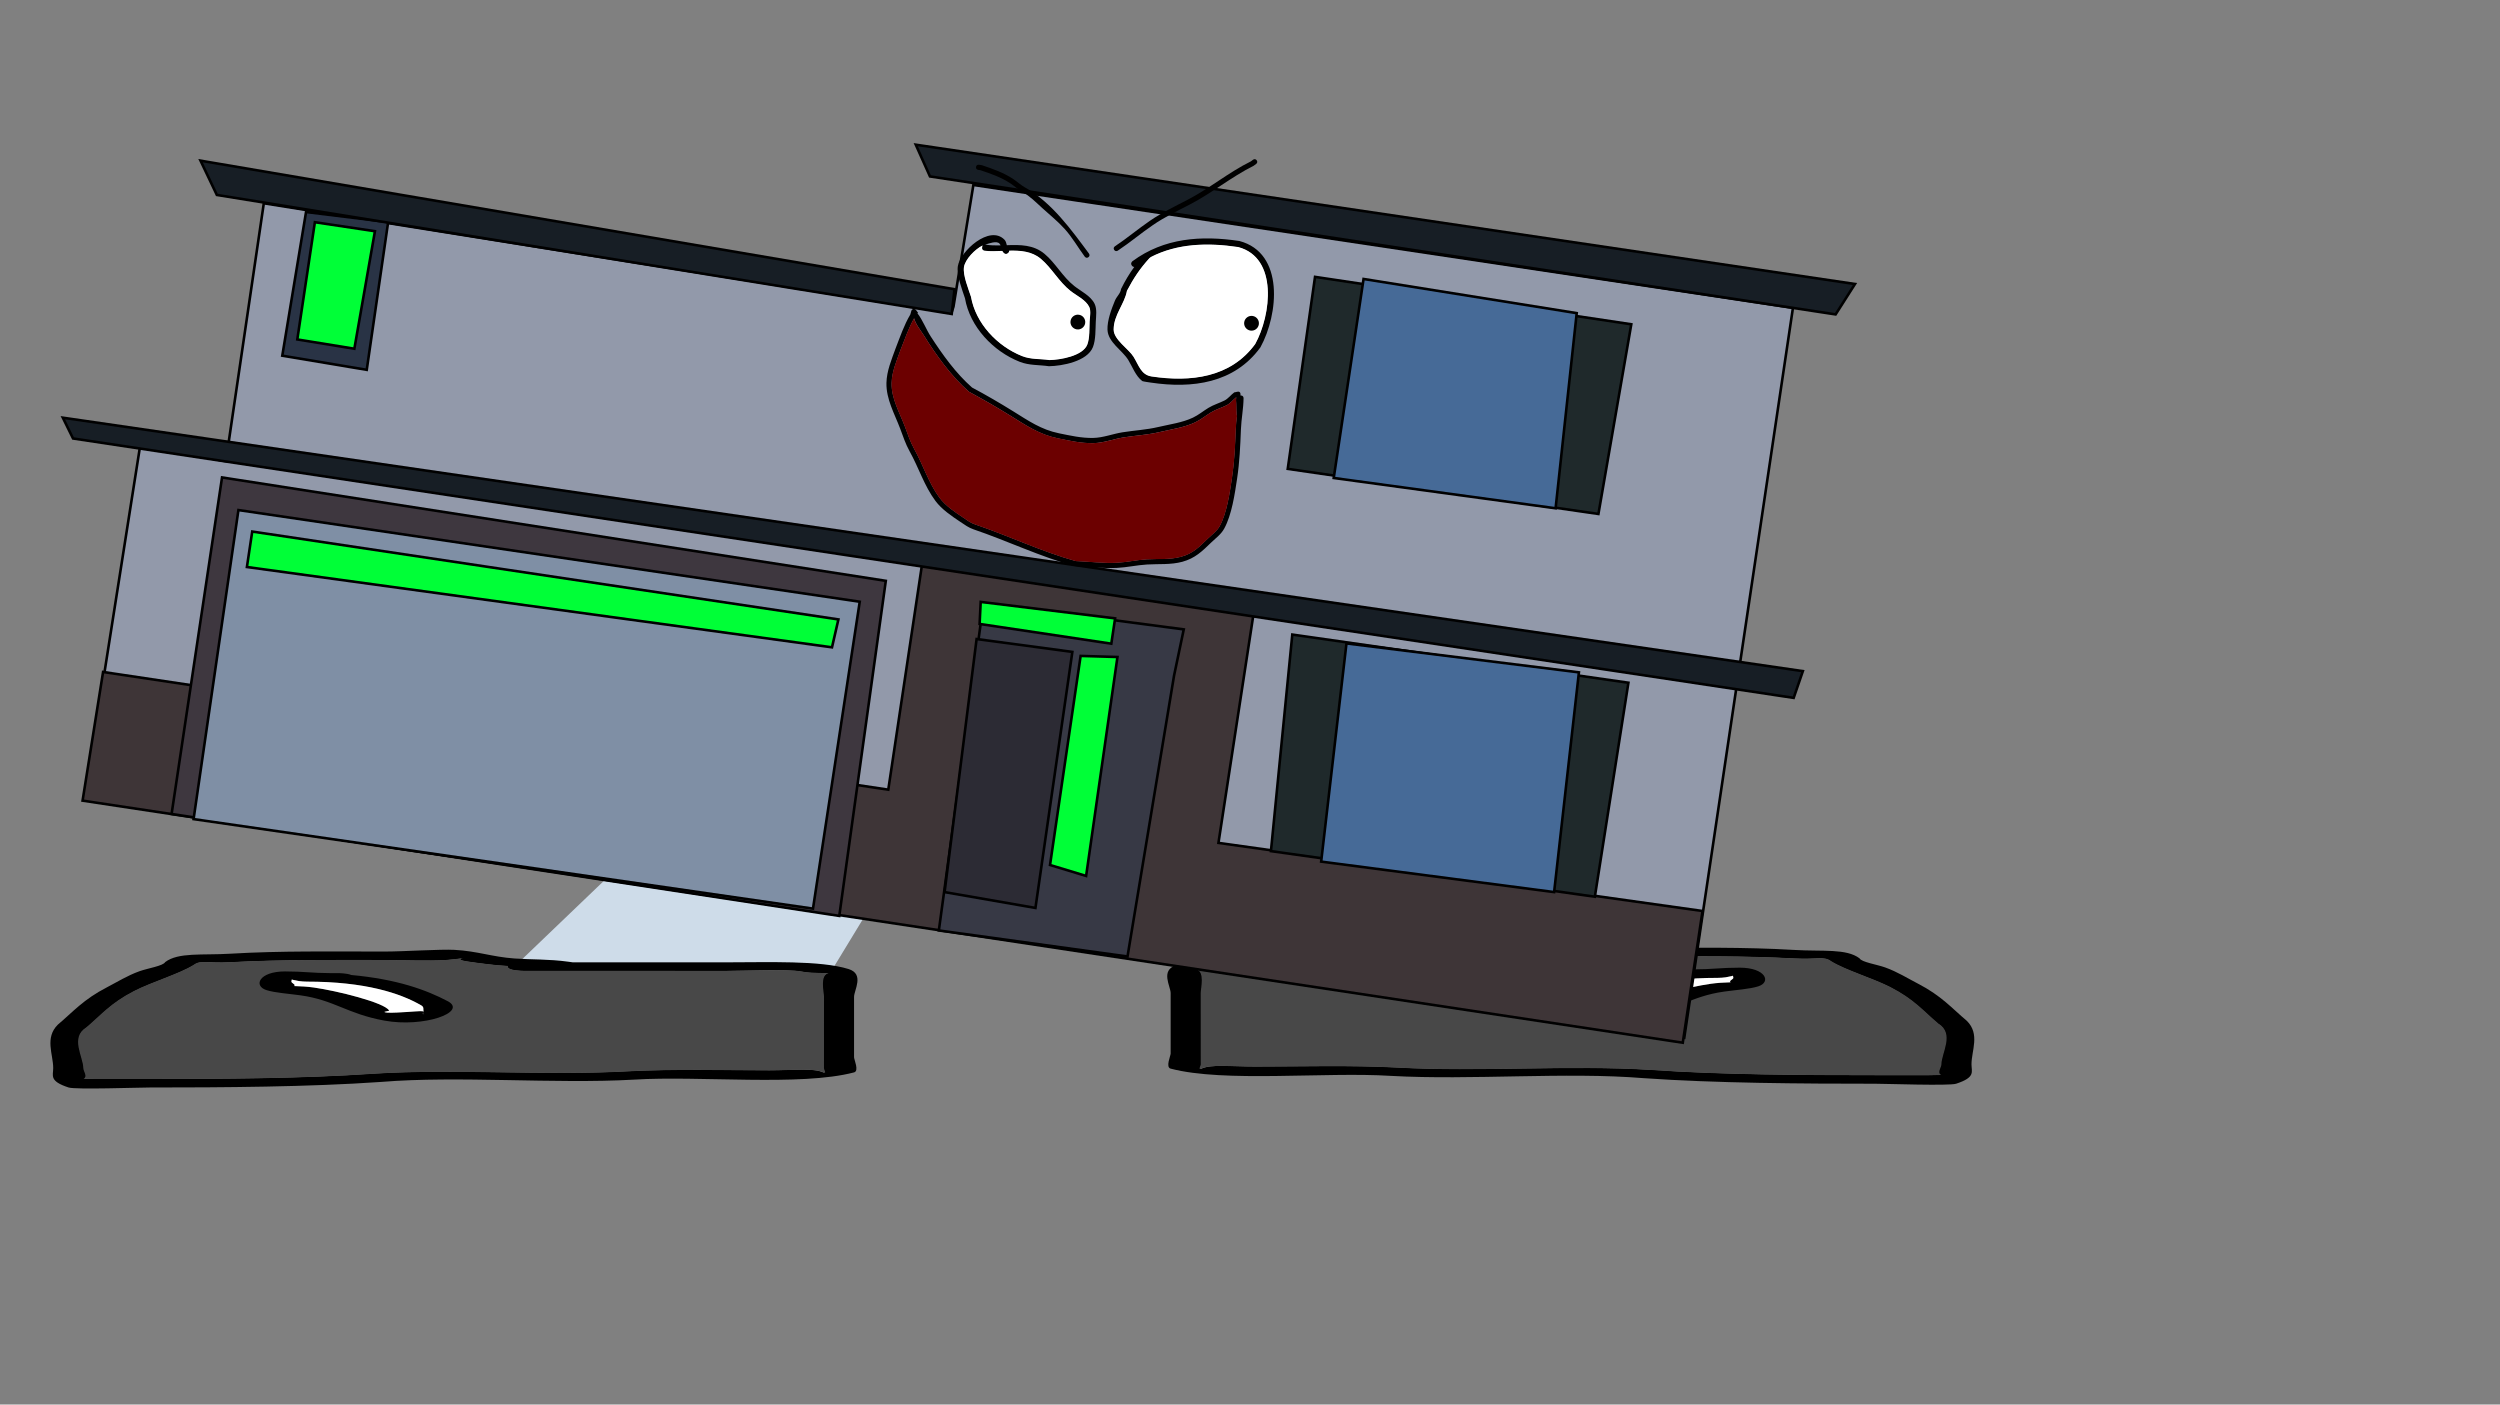 <svg version="1.1" xmlns="http://www.w3.org/2000/svg" xmlns:xlink="http://www.w3.org/1999/xlink" width="959.459" height="539.039" viewBox="0,0,959.459,539.039"><rect x="0" y="0" width="959.459" height="539.039" fill="#808080" stroke="none"/><g transform="translate(159.73,89.52)"><g data-paper-data="{&quot;isPaintingLayer&quot;:true}" fill-rule="nonzero" stroke-linejoin="miter" stroke-miterlimit="10" stroke-dasharray="" stroke-dashoffset="0" style="mix-blend-mode: normal"><g stroke-width="0"><path d="M297.811,280.946l-22.583,-37.113l107.269,0.328l38.391,36.785z" data-paper-data="{&quot;index&quot;:null}" fill="#cedce9" stroke="#000000" stroke-linecap="round"/><path d="M431.091,279.017c-2.903,0.407 -5.757,0.64 -8.583,0.807c0.019,0.062 0.029,0.128 0.029,0.196c0,1.656 -5.911,1.656 -5.911,1.656c-26.105,0 -52.21,0 -78.315,0c-6.718,0 -23.433,-0.751 -28.387,0.239c-2.854,0.571 -4.897,0.514 -8.554,0.589c-0.413,0.008 -1.164,0.026 -1.827,0.038c3.536,0.707 1.827,7.245 1.827,9.073c0,7.73 0,15.46 0,23.19c0,1.38 0,2.761 0,4.141c0,0.552 -1.04,2.125 0,1.656c3.955,-1.784 11.674,-0.825 20.687,-0.828c17.767,-0.006 36.789,-0.539 54.24,0.357c31.866,1.786 66.126,-1.068 97.737,0.922c26.624,1.865 58.494,2.033 85.924,2.033c6.896,0 13.791,0 20.687,0c1.038,0 2.667,-0.039 4.353,-0.082c-1.697,-0.85 0.08,-2.905 0.08,-4.059c0,-4.313 5.158,-11.752 -1.174,-15.627c-5.596,-4.705 -9.136,-9.235 -18.265,-13.927c-6.735,-3.462 -17.22,-6.531 -22.793,-9.97c-2.702,-2.05 -5.12,-0.585 -13.919,-1.059c-19.468,-1.05 -38.994,-0.828 -59.106,-0.828c-7.331,0 -16.538,0.417 -23.642,0c-1.5,-0.088 -4.318,-0.415 -6.431,-0.683c3.864,0.837 -4.953,1.646 -8.658,2.165zM338.311,278.364c19.729,0 39.459,0 59.188,0c0.569,-0.08 1.138,-0.159 1.707,-0.239c7.497,-1.05 14.265,-0.772 20.687,-1.242c8.753,-0.641 13.988,-2.799 23.018,-3.313c5.188,-0.295 19.556,0.653 26.91,0.653c19.94,0 39.858,-0.32 59.106,0.828c10.813,0.645 19.951,-0.612 25.007,3.224c0.745,1.457 6.712,2.368 9.832,3.489c4.769,1.713 8.755,4.25 12.445,6.147c9.148,4.702 13.17,9.539 18.906,14.361c5.126,5.083 1.781,11.386 1.781,16.674c0,2.923 1.644,4.984 -5.911,7.454c-2.634,0.861 -26.972,0 -31.031,0c-28.293,0 -61.351,-0.21 -88.791,-2.132c-30.146,-2.469 -66.029,0.859 -97.189,-0.888c-25.109,-1.585 -63.867,2.637 -84.429,-2.777c-2.036,-0.536 0,-4.915 0,-5.798c0,-7.73 0,-15.46 0,-23.19c0,-2.584 -4.065,-8.755 2.102,-10.679c10.762,-3.358 30.902,-2.572 46.66,-2.572z" data-paper-data="{&quot;index&quot;:null}" fill="#000000" stroke="none" stroke-linecap="butt"/><path d="M422.426,279.745c2.825,-0.168 5.714,-0.403 8.617,-0.81c3.705,-0.519 12.557,-1.329 8.693,-2.166c2.113,0.268 4.954,0.595 6.454,0.683c7.104,0.417 16.394,0.004 23.725,0.004c20.112,0 39.764,-0.198 59.232,0.851c8.798,0.474 11.235,-0.984 13.937,1.065c5.573,3.439 16.102,6.533 22.837,9.995c9.129,4.692 12.681,9.254 18.277,13.959c6.333,3.875 1.147,11.343 1.147,15.655c0,1.154 -1.787,3.215 -0.091,4.065c-1.687,0.043 -3.318,0.083 -4.355,0.083c-6.896,0 -13.803,0.005 -20.699,0.005c-27.43,0 -59.43,-0.139 -86.054,-2.005c-31.611,-1.99 -66.185,0.848 -98.05,-0.938c-17.45,-0.896 -36.526,-0.382 -54.293,-0.376c-9.013,0.003 -16.739,-0.96 -20.694,0.825c-1.04,0.469 -0.004,-1.107 -0.004,-1.659c0,-1.38 -0.01,-2.767 -0.01,-4.148c0,-7.73 -0.012,-15.506 -0.012,-23.236c0,-1.827 1.727,-8.381 -1.809,-9.089c0.663,-0.011 1.415,-0.03 1.828,-0.038c3.657,-0.075 5.705,-0.021 8.558,-0.592c4.955,-0.991 21.685,-0.247 28.402,-0.247c26.105,0 52.349,-0.033 78.454,-0.033c0,0 5.94,-0.003 5.94,-1.659c0,-0.068 -0.009,-0.133 -0.028,-0.196z" data-paper-data="{&quot;noHover&quot;:false,&quot;origItem&quot;:[&quot;Path&quot;,{&quot;applyMatrix&quot;:true,&quot;segments&quot;:[[[579.60736,595.76373],[0.95609,-0.20262],[0.00646,0.07548]],[[579.61718,596],[0,-0.08208],[0,2]],[[577.61718,598],[0,0],[-8.83333,0]],[[551.11718,598],[8.83333,0],[-2.27308,0]],[[541.51161,598.28885],[1.67648,-1.19621],[-0.96568,0.68904]],[[538.61718,599],[1.23739,-0.09027],[-0.13966,0.01019]],[[537.99901,599.04541],[0.22447,-0.0134],[1.19653,0.85421]],[[538.61718,610],[0,-2.20646],[0,9.33333]],[[538.61718,638],[0,-9.33333],[0,1.66667]],[[538.61718,643],[0,-1.66667],[0,0.66667]],[[538.61718,645],[-0.35177,0.56631],[1.33831,-2.15456]],[[545.61718,644],[-3.04994,0.00386],[6.01206,-0.00761]],[[563.97058,644.43107],[-5.90478,-1.08158],[10.78253,2.15651]],[[597.04254,645.54479],[-10.6965,-2.40266],[9.00888,2.25222]],[[626.11718,648],[-9.28168,0],[2.33333,0]],[[633.11718,648],[-2.33333,0],[0.35109,0]],[[634.59021,647.90091],[-0.5707,0.05184],[-0.57412,-1.02596]],[[634.61718,643],[0,1.39387],[0,-5.20707]],[[634.21982,624.13246],[2.14282,4.67827],[-1.8936,-5.6808]],[[628.03948,607.31672],[3.08887,5.66543],[-2.2791,-4.1802]],[[620.32688,595.27881],[1.8857,4.15235],[-0.91417,-2.47477]],[[615.61718,594],[2.9771,0.57275],[-6.58756,-1.26734]],[[595.61718,593],[6.8054,0],[-2.48058,0]],[[587.61718,593],[2.40395,0.50364],[-0.50743,-0.10631]],[[585.44122,592.1748],[0.71481,0.32365],[1.30749,1.01011]],[[582.51161,594.78885],[1.25365,-0.62682],[-0.98239,0.4912]]],&quot;closed&quot;:true}],&quot;index&quot;:null}" fill="#484848" stroke="none" stroke-linecap="butt"/><path d="M505.286,285.818c0,-0.192 -0.082,-0.514 -0.16,-0.83c-0.304,0.128 -0.759,0.238 -1.343,0.331c-1.751,0.499 -4.408,0.499 -4.408,0.499c-22.513,0 -35.517,4.397 -43.476,9.023c-0.936,0.525 -0.854,1.157 -0.854,1.744c0,0.167 -0.057,0.432 -0.119,0.707c0.06,-0.088 0.208,-0.161 0.511,-0.208c1.337,-0.206 12.959,1.054 14.385,0.329c0.429,-0.218 -2.102,-0.259 -1.963,-0.505c1.717,-3.021 19.923,-7.591 28.872,-8.845c2.321,-0.325 4.934,-0.489 7.532,-0.564c-1.016,-0.443 1.022,-1.122 1.022,-1.682zM454.895,297.428c-0.134,0.589 -0.253,1.152 0.15,0.813c0.276,-0.232 -0.122,-0.557 -0.15,-0.813zM445.326,293.359c8.447,-4.463 19.682,-8.532 37.191,-10.134c1.645,-0.72 5.037,-0.72 5.037,-0.72h2.955c6.692,0 10.232,-0.653 17.42,-0.653c9.982,0 12.296,5.563 7.076,7.192c-3.294,1.028 -8.577,1.365 -12.987,1.983c-13.052,1.829 -17.895,7.084 -32.196,9.699c-15.158,2.772 -31.845,-3.247 -24.496,-7.367z" data-paper-data="{&quot;index&quot;:null}" fill="#000000" stroke="none" stroke-linecap="butt"/><path d="M505.345,284.933c0.078,0.316 0.174,0.642 0.174,0.834c0,0.56 -2.013,1.248 -0.998,1.692c-2.598,0.075 -5.226,0.232 -7.547,0.557c-8.95,1.254 -27.244,5.801 -28.96,8.822c-0.14,0.246 2.11,0.432 1.682,0.65c-1.426,0.725 -13.149,-0.557 -14.486,-0.351c-0.303,0.047 -0.45,0.12 -0.509,0.208c0.062,-0.274 0.108,-0.544 0.108,-0.711c0,-0.587 -0.108,-1.231 0.828,-1.755c7.959,-4.626 21.432,-9.12 43.945,-9.12c0,0 2.669,0.004 4.42,-0.496c0.584,-0.093 1.038,-0.202 1.343,-0.331z" data-paper-data="{&quot;noHover&quot;:false,&quot;origItem&quot;:[&quot;Path&quot;,{&quot;applyMatrix&quot;:true,&quot;segments&quot;:[[[607.563,601.99816],[0.02649,0.38155],[-0.10299,0.15484]],[[607.10872,602.39727],[0.1976,-0.11227],[-0.59254,0.60273]],[[605.61718,603],[0,0],[-7.618,0]],[[590.90604,613.89443],[2.69308,-5.58508],[-0.31682,0.63364]],[[590.61718,616],[0,-0.70843],[0,0.20156]],[[590.57685,616.85325],[0.02106,-0.33136],[0.02013,-0.10671]],[[590.74964,616.60263],[-0.10238,0.05628],[0.45234,-0.24865]],[[595.61718,617],[-0.48256,0.87548],[0.14503,-0.26312]],[[594.95308,616.3906],[-0.04725,0.29671],[0.58086,-3.64773]],[[604.72276,605.71115],[-3.02833,1.51416],[0.78545,-0.39273]],[[607.27135,605.03032],[-0.87898,0.0905],[-0.34365,-0.53523]],[[607.61718,603],[0,0.6759],[0,-0.23192]]],&quot;closed&quot;:true}],&quot;index&quot;:null}" fill="#ffffff" stroke="none" stroke-linecap="butt"/></g><g stroke-width="0"><path d="M36.705,282.391l38.391,-36.785l107.269,-0.328l-22.583,37.113z" fill="#cedce9" stroke="#000000" stroke-linecap="round"/><path d="M26.502,280.462c-3.705,-0.519 -12.522,-1.328 -8.658,-2.165c-2.113,0.268 -4.931,0.595 -6.431,0.683c-7.104,0.417 -16.311,0 -23.642,0c-20.112,0 -39.638,-0.221 -59.106,0.828c-8.798,0.474 -11.217,-0.991 -13.919,1.059c-5.573,3.439 -16.058,6.508 -22.793,9.97c-9.129,4.692 -12.668,9.222 -18.265,13.927c-6.333,3.875 -1.174,11.314 -1.174,15.627c0,1.154 1.776,3.209 0.08,4.059c1.687,0.043 3.316,0.082 4.353,0.082c6.896,0 13.791,0 20.687,0c27.43,0 59.3,-0.168 85.924,-2.033c31.611,-1.99 65.872,0.864 97.737,-0.922c17.45,-0.896 36.472,-0.363 54.24,-0.357c9.013,0.003 16.732,-0.956 20.687,0.828c1.04,0.469 0,-1.104 0,-1.656c0,-1.38 0,-2.761 0,-4.141c0,-7.73 0,-15.46 0,-23.19c0,-1.827 -1.709,-8.365 1.827,-9.073c-0.663,-0.011 -1.414,-0.029 -1.827,-0.038c-3.657,-0.075 -5.7,-0.018 -8.554,-0.589c-4.955,-0.991 -21.67,-0.239 -28.387,-0.239c-26.105,0 -52.21,0 -78.315,0c0,0 -5.911,0 -5.911,-1.656c0,-0.068 0.01,-0.133 0.029,-0.196c-2.826,-0.168 -5.68,-0.401 -8.583,-0.807zM119.281,279.809c15.758,0 35.899,-0.786 46.66,2.572c6.167,1.925 2.102,8.095 2.102,10.679c0,7.73 0,15.46 0,23.19c0,0.883 2.036,5.261 0,5.798c-20.563,5.415 -59.32,1.192 -84.429,2.777c-31.159,1.746 -67.043,-1.582 -97.189,0.888c-27.44,1.923 -60.498,2.132 -88.791,2.132c-4.058,0 -28.396,0.861 -31.031,0c-7.555,-2.47 -5.911,-4.531 -5.911,-7.454c0,-5.288 -3.345,-11.591 1.781,-16.674c5.736,-4.822 9.758,-9.659 18.906,-14.361c3.69,-1.897 7.676,-4.434 12.445,-6.147c3.121,-1.121 9.087,-2.032 9.832,-3.489c5.057,-3.836 14.195,-2.579 25.007,-3.224c19.248,-1.148 39.166,-0.828 59.106,-0.828c7.354,0 21.722,-0.948 26.91,-0.653c9.031,0.514 14.266,2.672 23.018,3.313c6.422,0.47 13.191,0.192 20.687,1.242c0.569,0.08 1.138,0.159 1.707,0.239c19.729,0 39.459,0 59.188,0z" data-paper-data="{&quot;index&quot;:null}" fill="#000000" stroke="none" stroke-linecap="butt"/><path d="M35.167,281.19c-0.019,0.063 -0.028,0.128 -0.028,0.196c0,1.656 5.94,1.659 5.94,1.659c26.105,0 52.349,0.033 78.454,0.033c6.718,0 23.448,-0.744 28.402,0.247c2.854,0.571 4.902,0.517 8.558,0.592c0.413,0.008 1.164,0.027 1.828,0.038c-3.536,0.707 -1.809,7.261 -1.809,9.089c0,7.73 -0.012,15.506 -0.012,23.236c0,1.38 -0.01,2.767 -0.01,4.148c0,0.552 1.035,2.128 -0.004,1.659c-3.955,-1.784 -11.681,-0.821 -20.694,-0.825c-17.767,-0.006 -36.843,-0.52 -54.293,0.376c-31.866,1.786 -66.439,-1.051 -98.05,0.938c-26.624,1.865 -58.623,2.005 -86.054,2.005c-6.896,0 -13.803,-0.005 -20.699,-0.005c-1.038,0 -2.669,-0.04 -4.355,-0.083c1.697,-0.85 -0.091,-2.91 -0.091,-4.065c0,-4.313 -5.186,-11.781 1.147,-15.655c5.596,-4.705 9.148,-9.266 18.277,-13.959c6.735,-3.462 17.265,-6.556 22.837,-9.995c2.702,-2.05 5.139,-0.591 13.937,-1.065c19.468,-1.05 39.121,-0.851 59.232,-0.851c7.331,0 16.62,0.413 23.725,-0.004c1.5,-0.088 4.341,-0.415 6.454,-0.683c-3.864,0.837 4.988,1.647 8.693,2.166c2.903,0.407 5.792,0.642 8.617,0.81z" data-paper-data="{&quot;noHover&quot;:false,&quot;origItem&quot;:[&quot;Path&quot;,{&quot;applyMatrix&quot;:true,&quot;segments&quot;:[[[579.60736,595.76373],[0.95609,-0.20262],[0.00646,0.07548]],[[579.61718,596],[0,-0.08208],[0,2]],[[577.61718,598],[0,0],[-8.83333,0]],[[551.11718,598],[8.83333,0],[-2.27308,0]],[[541.51161,598.28885],[1.67648,-1.19621],[-0.96568,0.68904]],[[538.61718,599],[1.23739,-0.09027],[-0.13966,0.01019]],[[537.99901,599.04541],[0.22447,-0.0134],[1.19653,0.85421]],[[538.61718,610],[0,-2.20646],[0,9.33333]],[[538.61718,638],[0,-9.33333],[0,1.66667]],[[538.61718,643],[0,-1.66667],[0,0.66667]],[[538.61718,645],[-0.35177,0.56631],[1.33831,-2.15456]],[[545.61718,644],[-3.04994,0.00386],[6.01206,-0.00761]],[[563.97058,644.43107],[-5.90478,-1.08158],[10.78253,2.15651]],[[597.04254,645.54479],[-10.6965,-2.40266],[9.00888,2.25222]],[[626.11718,648],[-9.28168,0],[2.33333,0]],[[633.11718,648],[-2.33333,0],[0.35109,0]],[[634.59021,647.90091],[-0.5707,0.05184],[-0.57412,-1.02596]],[[634.61718,643],[0,1.39387],[0,-5.20707]],[[634.21982,624.13246],[2.14282,4.67827],[-1.8936,-5.6808]],[[628.03948,607.31672],[3.08887,5.66543],[-2.2791,-4.1802]],[[620.32688,595.27881],[1.8857,4.15235],[-0.91417,-2.47477]],[[615.61718,594],[2.9771,0.57275],[-6.58756,-1.26734]],[[595.61718,593],[6.8054,0],[-2.48058,0]],[[587.61718,593],[2.40395,0.50364],[-0.50743,-0.10631]],[[585.44122,592.1748],[0.71481,0.32365],[1.30749,1.01011]],[[582.51161,594.78885],[1.25365,-0.62682],[-0.98239,0.4912]]],&quot;closed&quot;:true}],&quot;index&quot;:null}" fill="#484848" stroke="none" stroke-linecap="butt"/><path d="M-47.693,287.263c0,0.56 2.038,1.238 1.022,1.682c2.598,0.075 5.211,0.239 7.532,0.564c8.95,1.254 27.156,5.824 28.872,8.845c0.14,0.246 -2.391,0.287 -1.963,0.505c1.426,0.725 13.048,-0.535 14.385,-0.329c0.303,0.047 0.451,0.119 0.511,0.208c-0.062,-0.274 -0.119,-0.54 -0.119,-0.707c0,-0.587 0.083,-1.219 -0.854,-1.744c-7.959,-4.626 -20.962,-9.023 -43.476,-9.023c0,0 -2.657,-0 -4.408,-0.499c-0.584,-0.093 -1.038,-0.202 -1.343,-0.331c-0.078,0.316 -0.16,0.638 -0.16,0.83zM2.547,299.686c0.403,0.339 0.284,-0.224 0.15,-0.813c-0.028,0.256 -0.426,0.581 -0.15,0.813zM12.267,294.804c7.349,4.119 -9.338,10.138 -24.496,7.367c-14.302,-2.615 -19.144,-7.871 -32.196,-9.699c-4.409,-0.618 -9.693,-0.955 -12.987,-1.983c-5.22,-1.629 -2.906,-7.192 7.076,-7.192c7.188,0 10.728,0.653 17.42,0.653h2.955c0,0 3.392,0 5.037,0.72c17.508,1.602 28.743,5.671 37.191,10.134z" data-paper-data="{&quot;index&quot;:null}" fill="#000000" stroke="none" stroke-linecap="butt"/><path d="M-47.752,286.377c0.304,0.128 0.759,0.238 1.343,0.331c1.751,0.499 4.42,0.496 4.42,0.496c22.513,0 35.986,4.495 43.945,9.12c0.936,0.525 0.828,1.169 0.828,1.755c0,0.167 0.046,0.436 0.108,0.711c-0.059,-0.088 -0.207,-0.161 -0.509,-0.208c-1.337,-0.206 -13.06,1.076 -14.486,0.351c-0.429,-0.218 1.821,-0.404 1.682,-0.65c-1.717,-3.021 -20.01,-7.568 -28.96,-8.822c-2.321,-0.325 -4.949,-0.482 -7.547,-0.557c1.016,-0.443 -0.998,-1.132 -0.998,-1.692c0,-0.192 0.096,-0.518 0.174,-0.834z" data-paper-data="{&quot;noHover&quot;:false,&quot;origItem&quot;:[&quot;Path&quot;,{&quot;applyMatrix&quot;:true,&quot;segments&quot;:[[[607.563,601.99816],[0.02649,0.38155],[-0.10299,0.15484]],[[607.10872,602.39727],[0.1976,-0.11227],[-0.59254,0.60273]],[[605.61718,603],[0,0],[-7.618,0]],[[590.90604,613.89443],[2.69308,-5.58508],[-0.31682,0.63364]],[[590.61718,616],[0,-0.70843],[0,0.20156]],[[590.57685,616.85325],[0.02106,-0.33136],[0.02013,-0.10671]],[[590.74964,616.60263],[-0.10238,0.05628],[0.45234,-0.24865]],[[595.61718,617],[-0.48256,0.87548],[0.14503,-0.26312]],[[594.95308,616.3906],[-0.04725,0.29671],[0.58086,-3.64773]],[[604.72276,605.71115],[-3.02833,1.51416],[0.78545,-0.39273]],[[607.27135,605.03032],[-0.87898,0.0905],[-0.34365,-0.53523]],[[607.61718,603],[0,0.6759],[0,-0.23192]]],&quot;closed&quot;:true}],&quot;index&quot;:null}" fill="#ffffff" stroke="none" stroke-linecap="butt"/></g><path d="M-159.73,449.52v-539.039h959.459v539.039z" fill="none" stroke="#f00000" stroke-width="0" stroke-linecap="butt"/><g><g stroke="#000000" stroke-width="1" stroke-linecap="round"><path d="M-105.966,81.684l32.926,5.788l14.555,-98.985l263.891,42.116l0.791,-2.437l7.64,-46.705l314.536,47.152l-41.713,280.144l-613.925,-91.749z" data-paper-data="{&quot;index&quot;:null}" fill="#9299aa"/><path d="M-120.169,168.375l301.343,45.174l12.959,-86.445l127.286,18.514l-13.528,88.348l185.777,26.146l-7.578,50.548l-614.127,-92.916z" data-paper-data="{&quot;index&quot;:null}" fill="#3e3537"/><path d="M-93.875,222.865l19.36,-129.147l254.743,39.679l-17.857,128.592z" data-paper-data="{&quot;index&quot;:null}" fill="#3e373f"/><path d="M-85.438,224.84l17.212,-118.607l238.45,35.178l-17.942,117.788z" data-paper-data="{&quot;index&quot;:null}" fill="#7f8fa5"/><path d="M-62.931,114.481l224.966,33.725l-2.457,10.707l-224.549,-30.822z" data-paper-data="{&quot;index&quot;:null}" fill="#00ff37"/><path d="M200.581,267.575l17.132,-125.648l76.863,10.103l-3.727,17.758l-17.863,107.789z" data-paper-data="{&quot;index&quot;:null}" fill="#373945"/><path d="M215.075,155.731l36.744,4.94l-14.163,98.263l-34.87,-6.079z" data-paper-data="{&quot;index&quot;:null}" fill="#2c2b34"/><path d="M243.252,242.45l11.744,-80.238l14.137,0.415l-12.029,84.029z" data-paper-data="{&quot;index&quot;:null}" fill="#00ff37"/><path d="M216.643,141.483l51.589,6.314l-1.457,9.721l-50.548,-7.578z" data-paper-data="{&quot;index&quot;:null}" fill="#00ff37"/><path d="M336.236,154.015l128.994,18.486l-12.88,82.127l-124.314,-17.5z" data-paper-data="{&quot;index&quot;:null}" fill="#1f292b"/><path d="M446.233,168.517l-9.519,84.334l-89.403,-11.699l9.713,-83.737z" data-paper-data="{&quot;index&quot;:null}" fill="#466a97"/><path d="M-131.694,78.757l-3.917,-7.971l667.786,97.268l-3.526,10.263l-360.39,-54.31z" data-paper-data="{&quot;index&quot;:null}" fill="#171e25"/><path d="M453.713,107.731l-119.232,-17.306l10.478,-73.683l121.371,18.195z" data-paper-data="{&quot;index&quot;:null}" fill="#1f292b"/><path d="M445.388,30.661l-8.103,74.891l-85.154,-11.629l11.45,-76.377z" data-paper-data="{&quot;index&quot;:null}" fill="#466a97"/><path d="M-10.766,-4.282l-8.216,56.7l-32.412,-5.427l9.119,-55.145z" data-paper-data="{&quot;index&quot;:null}" fill="#293345"/><path d="M-23.732,44.322l-21.9,-3.567l6.745,-44.993l23.052,3.456z" data-paper-data="{&quot;index&quot;:null}" fill="#00ff37"/><path d="M205.521,30.981l-282.027,-45.686l-6.264,-13.15l289.36,49.341z" data-paper-data="{&quot;index&quot;:null}" fill="#171e25"/><path d="M191.731,-33.987l360.445,53.466l-7.428,11.665l-347.57,-52.956z" data-paper-data="{&quot;index&quot;:null}" fill="#171e25"/></g><path d="M275.587,12.924c-0.296,0.002 -0.632,-0.114 -0.927,-0.512c-0.723,-0.978 0.255,-1.701 0.255,-1.701c12.098,-8.944 26.38,-9.942 41.04,-7.734c17.266,4.569 15.031,28.078 8.038,40.813c-10.022,13.788 -26.17,15.906 -42.077,13.522c-0.261,-0.039 -3.045,-0.426 -3.253,-0.581c-2.524,-1.879 -3.841,-5.588 -5.4,-8.121c-2.299,-3.736 -7.785,-6.762 -7.959,-11.604c-0.126,-3.506 1.517,-7.926 2.852,-11.131c0.711,-1.707 2.147,-2.751 2.356,-4.494c1.57,-3.169 3.173,-5.857 5.076,-8.457zM281.981,9.178c-0.111,0.129 -0.208,0.201 -0.208,0.201l-0.283,0.18c-3.767,4.138 -6.097,7.697 -8.662,12.564c-0.861,4.948 -5.079,9.199 -5.093,14.806c-0.01,3.874 5.725,7.401 7.598,10.405c2.062,3.306 2.859,6.961 6.944,7.573c14.917,2.236 30.213,0.528 39.664,-12.421c6.149,-11.148 8.843,-33.047 -6.479,-37.127c-11.774,-1.756 -23.264,-1.416 -33.481,3.818z" fill="#000000" stroke="none" stroke-width="0" stroke-linecap="butt"/><path d="M315.51,5.294c15.322,4.08 12.652,26.081 6.503,37.229c-9.451,12.949 -24.861,14.69 -39.778,12.453c-4.084,-0.612 -4.903,-4.286 -6.965,-7.593c-1.873,-3.004 -7.624,-6.562 -7.614,-10.436c0.015,-5.607 4.234,-9.901 5.095,-14.849c2.565,-4.867 4.921,-8.465 8.689,-12.603l0.284,-0.181c0,0 0.098,-0.073 0.209,-0.202c10.217,-5.235 21.804,-5.575 33.578,-3.819z" data-paper-data="{&quot;noHover&quot;:false,&quot;origItem&quot;:[&quot;Path&quot;,{&quot;applyMatrix&quot;:true,&quot;segments&quot;:[[[251.28877,124.73855],[5.75251,-4.12653],[-0.05563,0.08896]],[251.18033,124.88033],[[251.02404,125.01602],[0,0],[-1.91924,2.86831]],[[246.89031,133.47014],[1.11909,-3.20234],[-0.07286,3.09619]],[[245.13781,142.96532],[-0.50369,-3.4207],[0.34805,2.36373]],[[250.723,148.61609],[-1.41708,-1.66047],[1.56002,1.82796]],[[255.65,152.6],[-2.54692,0],[9.30155,0]],[[278.70379,141.39861],[-4.5799,8.76093],[2.73098,-7.36094]],[[271.35852,119.34885],[9.71725,1.08744],[-7.34106,0.00551]]],&quot;closed&quot;:true}]}" fill="#ffffff" stroke="none" stroke-width="0" stroke-linecap="butt"/><path d="M226.677,4.582c5.051,-0.172 10.215,-0.241 14.46,3.318c4.287,3.594 6.895,8.77 11.451,12.365c2.524,1.999 6.344,3.771 7.795,6.865c0.948,2.022 0.539,4.659 0.435,6.805c-0.145,3.003 0.011,6.922 -1.098,9.748c-2.164,5.515 -11.821,7.261 -16.9,7.349c-3.82,-0.565 -7.506,-0.244 -11.194,-1.694c-10.19,-4.006 -19.122,-13.436 -21.013,-24.379c-1.075,-3.29 -3.279,-8.828 -2.74,-12.316c0.874,-5.655 12.192,-16.072 17.917,-10.148c0.529,0.548 0.684,1.329 0.886,2.088zM224.263,4.658c-0.092,-0.232 -0.21,-0.451 -0.371,-0.644c-1.068,-1.284 -4.108,-0.053 -5.257,0.251c-0.091,0.024 -0.183,0.051 -0.277,0.082c0.104,-0 0.17,0.01 0.17,0.01c1.826,0.319 3.759,0.346 5.736,0.301zM217.411,4.741c-2.944,1.459 -6.675,5.3 -7.134,8.272c-0.48,3.109 1.738,8.404 2.696,11.357c1.805,10.242 10.004,18.906 19.547,22.705c3.414,1.359 6.912,1.004 10.458,1.529c4.047,-0.062 12.871,-1.498 14.544,-5.964c0.944,-2.52 0.736,-6.146 0.865,-8.814c0.079,-1.639 0.589,-4.055 -0.167,-5.583c-1.345,-2.715 -4.878,-4.291 -7.139,-6.07c-4.534,-3.577 -7.175,-8.799 -11.424,-12.343c-3.437,-2.867 -7.751,-3.181 -12.06,-3.08c0.019,0.31 -0.084,0.673 -0.51,0.989c-0.978,0.723 -1.701,-0.255 -1.701,-0.255l-0.433,-0.607c-0.005,-0.01 -0.011,-0.02 -0.016,-0.03c-2.364,0.1 -4.671,0.193 -6.772,-0.085c0,0 -1.203,-0.18 -1.022,-1.383c0.042,-0.282 0.141,-0.489 0.267,-0.639z" fill="#000000" stroke="none" stroke-width="0" stroke-linecap="butt"/><path d="M217.193,5.444c-0.18,1.203 0.924,1.254 0.924,1.254c2.101,0.278 4.424,0.176 6.788,0.076c0.005,0.01 0.01,0.02 0.016,0.03l0.434,0.606c0,0 0.728,0.976 1.706,0.253c0.426,-0.315 0.532,-0.68 0.513,-0.99c4.309,-0.101 8.671,0.213 12.108,3.08c4.249,3.544 6.942,8.819 11.477,12.396c2.262,1.778 5.798,3.381 7.143,6.096c0.757,1.528 0.244,3.961 0.165,5.601c-0.129,2.668 0.068,6.318 -0.876,8.838c-1.673,4.465 -10.533,5.932 -14.58,5.994c-3.546,-0.525 -7.082,-0.164 -10.496,-1.523c-9.543,-3.799 -17.816,-12.555 -19.621,-22.797c-0.958,-2.953 -3.166,-8.278 -2.685,-11.387c0.459,-2.972 4.211,-6.837 7.155,-8.296c-0.126,0.15 -0.128,0.486 -0.17,0.768z" data-paper-data="{&quot;noHover&quot;:false,&quot;origItem&quot;:[&quot;Path&quot;,{&quot;applyMatrix&quot;:true,&quot;segments&quot;:[[[211.50466,127.93598],[-0.0633,0.10312],[-1.66206,1.15865]],[[207.91032,133.63323],[0.00834,-1.85458],[-0.00872,1.94028]],[[210.59291,140.31299],[-0.85448,-1.71348],[2.03739,6.08117]],[[224.58979,152.37278],[-6.16744,-1.44452],[2.20621,0.51673]],[[231.10783,152.34921],[-2.21078,0.00416],[2.4622,-0.40793]],[[239.43218,147.38266],[-0.61204,2.8762],[0.34537,-1.62303]],[[239.15407,141.92807],[0.16516,1.63889],[-0.10149,-1.00707]],[[238.54157,138.53853],[0.60119,0.86246],[-1.06842,-1.53275]],[[233.63262,135.4896],[1.54186,0.87766],[-3.09237,-1.76707]],[[225.53731,129.00647],[2.9153,1.77268],[-2.35845,-1.43409]],[[217.90102,128.23077],[2.61873,-0.45559],[0.04011,0.18724]],[[217.68033,128.88033],[0.23116,-0.23116],[-0.53033,0.53033]],[216.61967,128.88033],[[216.3,128.55],[0,0],[-0.00416,-0.00563]],[[216.28763,128.53302],[0.00409,0.00569],[-1.43245,0.27735]],[[212.15,129.1],[1.30668,-0.02236],[0,0]],[[211.4,128.35],[0,0.75],[0,-0.17613]]],&quot;closed&quot;:true}]}" fill="#ffffff" stroke="none" stroke-width="0" stroke-linecap="butt"/><path d="M251.128,33.663c0.232,-1.55 1.677,-2.618 3.227,-2.386c1.55,0.232 2.618,1.677 2.386,3.227c-0.232,1.55 -1.677,2.618 -3.227,2.386c-1.55,-0.232 -2.618,-1.677 -2.386,-3.227z" fill="#000000" stroke="none" stroke-width="0" stroke-linecap="butt"/><path d="M317.778,34.126c0.232,-1.55 1.677,-2.618 3.227,-2.386c1.55,0.232 2.618,1.677 2.386,3.227c-0.232,1.55 -1.677,2.618 -3.227,2.386c-1.55,-0.232 -2.618,-1.677 -2.386,-3.227z" fill="#000000" stroke="none" stroke-width="0" stroke-linecap="butt"/><path d="M214.861,-25.453c0.148,-0.989 1.137,-0.841 1.137,-0.841l1.128,0.184c4.177,1.394 8.351,2.857 12.046,5.32c1.565,1.043 2.834,2.29 4.49,3.213c10.268,5.779 17.699,16.158 24.529,25.365c0,0 0.594,0.804 -0.21,1.399c-0.804,0.594 -1.399,-0.21 -1.399,-0.21c-2.565,-3.48 -4.728,-7.315 -7.639,-10.561c-2.632,-2.935 -5.791,-5.465 -8.7,-8.114c-2.415,-2.199 -4.692,-4.537 -7.559,-6.134c-1.697,-0.955 -3.019,-2.226 -4.624,-3.296c-3.545,-2.362 -7.561,-3.748 -11.567,-5.085l-0.791,-0.103c0,0 -0.989,-0.148 -0.841,-1.137z" fill="#000000" stroke="none" stroke-width="0.5" stroke-linecap="butt"/><path d="M322.566,-28.002c0.594,0.804 -0.21,1.399 -0.21,1.399l-0.992,0.728c-8.599,4.3 -15.883,10.39 -24.433,14.82c-4.796,2.485 -9.683,4.825 -14.159,7.885c-4.607,3.149 -8.822,6.728 -13.498,9.836c0,0 -0.833,0.554 -1.386,-0.279c-0.554,-0.833 0.279,-1.386 0.279,-1.386c4.67,-3.104 8.875,-6.676 13.477,-9.821c4.543,-3.106 9.499,-5.487 14.367,-8.01c8.508,-4.407 15.73,-10.512 24.31,-14.751l0.847,-0.631c0,0 0.804,-0.594 1.399,0.21z" fill="#000000" stroke="none" stroke-width="0.5" stroke-linecap="butt"/><path d="M316.366,62.281c0.053,-0.006 0.109,-0.01 0.169,-0.009c1,0.007 0.993,1.007 0.993,1.007c-0.035,3.994 -0.86,7.985 -1.01,11.969c-0.242,6.431 -0.51,12.529 -1.475,18.968c-0.887,5.899 -2.038,13.818 -4.912,19.087c-1.253,2.297 -3.18,3.605 -5.005,5.369c-3.52,3.404 -6.169,6.049 -11.07,7.403c-4.449,1.212 -9.019,0.778 -13.571,1.052c-3.847,0.231 -7.665,1.109 -11.502,1.301c-5.347,0.268 -10.851,-0.427 -16.197,-0.663c-13.246,-3.608 -25.934,-9.733 -38.955,-14.155c-1.871,-0.647 -3.301,-1.71 -4.943,-2.806c-3.356,-2.241 -7.162,-4.799 -9.606,-8.072c-4.268,-5.716 -6.444,-12.829 -9.906,-19.029c-1.583,-2.839 -2.513,-5.756 -3.654,-8.772c-2.135,-5.645 -5.377,-11.256 -5.248,-17.476c0.096,-4.631 1.969,-8.983 3.521,-13.29c1.71,-4.38 3.233,-8.944 5.647,-12.996l0.389,-1.389c0.129,-0.486 0.606,-0.808 1.115,-0.732c0.273,0.041 0.504,0.189 0.656,0.394l0.81,1.095l-0.24,0.177c2.031,2.621 3.326,6.155 5.125,8.935c4.47,6.911 9.619,14.102 15.824,19.552c5.381,2.857 10.692,5.958 15.859,9.166c5.836,3.624 10.659,6.999 17.535,8.407c4.328,0.886 8.626,1.867 13.083,1.777c3.901,-0.078 7.463,-1.555 11.266,-2.163c4.621,-0.739 9.133,-0.944 13.747,-2.033c4.389,-1.036 9.189,-1.649 13.3,-3.598c2.149,-1.019 3.925,-2.525 5.938,-3.748c1.954,-1.186 4.147,-1.825 6.134,-2.809c1.462,-0.724 2.481,-2.191 3.781,-3.134c0.682,-0.04 1.489,-0.517 2.045,-0.12c0.381,0.272 0.351,0.815 0.358,1.332zM314.981,70.001c-0.229,-0.333 -0.166,-0.753 -0.166,-0.753l0.022,0.052c-0.158,-1.693 -0.044,-3.387 -0.208,-5.079c-0.029,-0.296 0.044,-0.982 0.105,-1.282c-1.262,0.989 -2.219,2.334 -3.711,3.079c-1.923,0.961 -4.043,1.553 -5.936,2.704c-2.088,1.269 -3.933,2.816 -6.167,3.867c-4.237,1.994 -9.131,2.65 -13.65,3.716c-4.656,1.098 -9.228,1.311 -13.889,2.061c-3.9,0.628 -7.538,2.107 -11.543,2.188c-4.606,0.092 -9.05,-0.902 -13.524,-1.818c-7.119,-1.457 -12.15,-4.915 -18.19,-8.667c-5.197,-3.228 -10.546,-6.311 -15.941,-9.219c-6.918,-6 -12.63,-14.066 -17.464,-21.809c-0.864,-1.384 -3.139,-4.222 -3.621,-6.404c-2.134,3.891 -3.618,8.101 -5.231,12.232c-1.474,4.093 -3.287,8.235 -3.394,12.632c-0.144,5.913 3.092,11.364 5.12,16.726c1.106,2.923 1.99,5.751 3.528,8.501c3.408,6.102 5.555,13.108 9.721,18.753c2.296,3.112 5.979,5.538 9.156,7.659c1.487,0.993 2.775,2.01 4.475,2.575c12.923,4.389 25.498,10.407 38.62,14.073c5.212,0.196 10.56,0.9 15.772,0.642c3.834,-0.189 7.653,-1.07 11.498,-1.301c4.397,-0.264 8.868,0.204 13.161,-0.984c4.588,-1.25 6.933,-3.746 10.218,-6.921c1.664,-1.609 3.488,-2.791 4.631,-4.881c2.758,-5.044 3.844,-12.775 4.689,-18.425c0.956,-6.38 1.209,-12.4 1.455,-18.772c0.066,-1.714 0.261,-3.43 0.461,-5.147z" fill="#000000" stroke="none" stroke-width="0.5" stroke-linecap="butt"/><path d="M314.57,75.142c-0.246,6.372 -0.499,12.406 -1.456,18.786c-0.845,5.65 -1.935,13.394 -4.693,18.438c-1.143,2.091 -2.969,3.277 -4.633,4.886c-3.286,3.176 -5.636,5.679 -10.224,6.928c-4.293,1.188 -8.771,0.726 -13.168,0.99c-3.845,0.231 -7.672,1.117 -11.507,1.306c-5.212,0.258 -10.574,-0.441 -15.787,-0.637c-13.122,-3.666 -25.742,-9.7 -38.665,-14.089c-1.7,-0.565 -2.992,-1.587 -4.479,-2.579c-3.176,-2.121 -6.865,-4.557 -9.162,-7.669c-4.166,-5.645 -6.317,-12.67 -9.725,-18.772c-1.538,-2.75 -2.422,-5.585 -3.528,-8.509c-2.028,-5.363 -5.261,-10.825 -5.117,-16.738c0.107,-4.397 1.924,-8.548 3.398,-12.64c1.613,-4.13 3.103,-8.348 5.237,-12.239c0.482,2.181 2.832,5.086 3.696,6.47c4.834,7.743 10.55,15.803 17.468,21.803c5.394,2.908 10.661,5.936 15.857,9.164c6.04,3.752 11.108,7.189 18.227,8.646c4.474,0.916 8.971,1.951 13.577,1.859c4.005,-0.08 7.643,-1.56 11.543,-2.188c4.661,-0.751 9.135,-0.946 13.791,-2.044c4.519,-1.066 9.413,-1.721 13.65,-3.715c2.234,-1.051 4.079,-2.596 6.167,-3.865c1.893,-1.151 4.014,-1.742 5.937,-2.703c1.492,-0.745 2.449,-2.089 3.711,-3.078c-0.062,0.3 -0.038,0.959 -0.009,1.255c0.165,1.693 0.051,3.39 0.209,5.083l-0.022,-0.052c0,0 -0.063,0.42 0.166,0.753c-0.201,1.717 -0.394,3.436 -0.461,5.15z" data-paper-data="{&quot;noHover&quot;:false,&quot;origItem&quot;:[&quot;Path&quot;,{&quot;applyMatrix&quot;:true,&quot;segments&quot;:[[[338.07814,12.78263],[0.31718,1.69913],[-0.31753,-0.25061]],[337.69642,12.1131],[[337.73265,12.15588],[0,0],[-0.65271,-1.57006]],[[336.02848,7.36633],[0.65889,1.56794],[-0.11519,-0.27413]],[[335.74903,6.11067],[0.03028,0.30519],[-0.91235,1.31846]],[[333.11769,10.1513],[1.20371,-1.15386],[-1.55167,1.48741]],[[328.24925,14.49319],[1.46702,-1.66041],[-1.61781,1.83108]],[[323.50552,20.01409],[1.82196,-1.66603],[-3.45604,3.16026]],[[311.56984,27.60815],[4.00008,-2.35755],[-4.12113,2.42825]],[[298.91542,33.69286],[4.2294,-2.09822],[-3.53842,1.75542]],[[288.53904,39.2028],[3.80158,-1.26375],[-4.37166,1.45326]],[[275.08382,41.47444],[4.54404,-0.45124],[-7.23071,0.71785]],[[255.14287,38.58687],[6.88053,1.79367],[-5.91993,-1.54326]],[[237.18628,34.50536],[6.01386,1.17901],[-8.38541,-3.68087]],[[214.04373,18.85171],[6.91159,5.96229],[-1.23533,-1.06566]],[[208.68795,13.80862],[1.10686,1.94048],[-0.88474,4.34852]],[[207.31623,27.04132],[0.31662,-4.42286],[-0.19496,4.3455]],[[207.81803,40.11178],[-1.20072,-4.2309],[1.61481,5.69002]],[[217.6651,54.56955],[-3.5264,-4.52089],[1.92218,2.46426]],[[223.55423,61.64351],[-2.28391,-2.17095],[5.06333,4.81834]],[[238.39603,76.67377],[-5.65154,-4.15733],[3.11518,2.29156]],[[249.41029,81.27545],[-3.66212,-1.08401],[1.7145,0.5075]],[[254.44786,82.40875],[-1.79124,-0.03608],[13.64335,0.3623]],[[295.50389,84.40482],[-13.61923,0.38694],[5.0364,-1.35733]],[[310.75731,80.3443],[-4.90155,1.79049],[3.60606,-1.31726]],[[321.35363,75.69474],[-3.60367,1.35991],[4.12122,-1.55521]],[[333.63205,70.8547],[-3.74815,2.40652],[4.01123,-2.55296]],[[341.34044,61.21624],[-2.19705,4.00659],[1.11297,-2.02964]],[[344.317,55.18181],[-0.47218,2.33541],[1.13932,-5.63511]],[[343.33555,36.19486],[0.86753,5.64675],[-0.97714,-6.37667]],[[339.16279,17.83478],[1.65283,6.15832],[-0.44462,-1.65664]]],&quot;closed&quot;:true}]}" fill="#6c0000" stroke="none" stroke-width="0.5" stroke-linecap="butt"/></g></g></g></svg><!--rotationCenter:479.72973:269.51952037075387-->